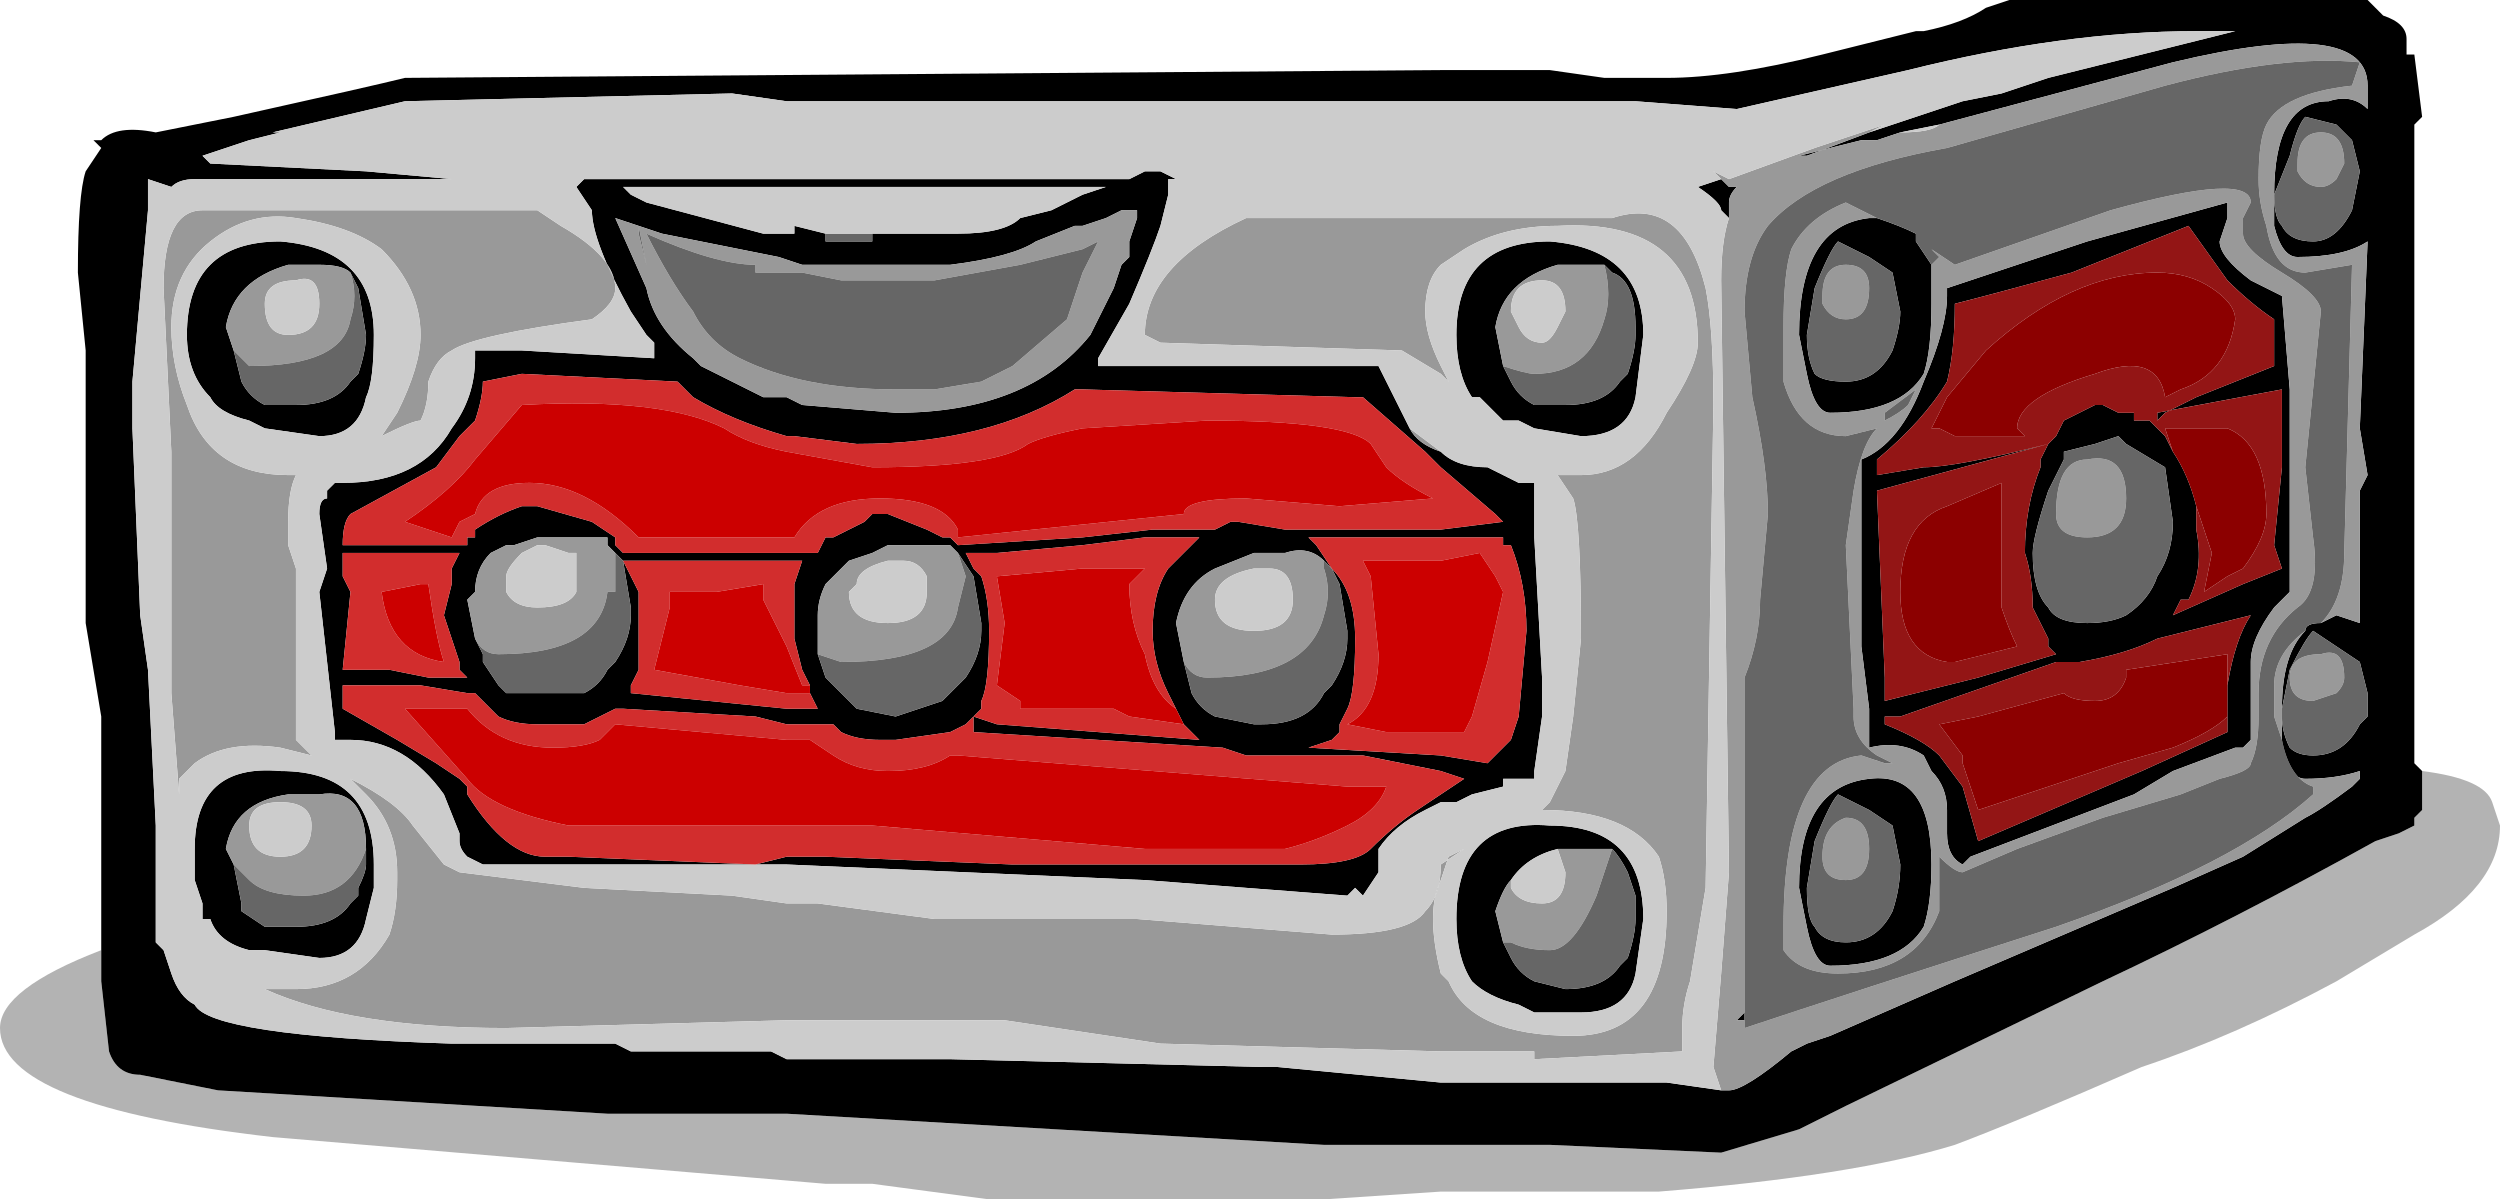 <?xml version="1.0" encoding="UTF-8" standalone="no"?>
<svg xmlns:ffdec="https://www.free-decompiler.com/flash" xmlns:xlink="http://www.w3.org/1999/xlink" ffdec:objectType="frame" height="53.9px" width="112.35px" xmlns="http://www.w3.org/2000/svg">
  <g transform="matrix(1.0, 0.0, 0.0, 1.0, 43.05, 50.75)">
    <use ffdec:characterId="444" height="7.7" transform="matrix(7.0, 0.0, 0.0, 7.0, -43.05, -50.75)" width="16.05" xlink:href="#shape0"/>
  </g>
  <defs>
    <g id="shape0" transform="matrix(1.0, 0.0, 0.0, 1.0, 6.15, 7.25)">
      <path d="M3.1 -6.8 L3.8 -6.8 4.15 -6.75 4.55 -6.75 Q4.95 -6.75 5.55 -6.9 L6.15 -7.05 6.2 -7.05 Q6.45 -7.1 6.6 -7.2 L6.75 -7.25 9.05 -7.25 9.15 -7.15 Q9.3 -7.1 9.3 -7.0 L9.3 -6.9 9.35 -6.9 9.4 -6.5 9.35 -6.45 9.35 -2.35 9.4 -2.3 9.4 -2.05 9.35 -2.0 9.35 -1.95 9.25 -1.9 9.1 -1.85 Q8.2 -1.35 7.35 -0.95 L5.7 -0.15 5.4 0.0 4.9 0.15 3.8 0.1 3.1 0.1 3.1 -0.3 3.1 0.1 2.35 0.1 -1.1 -0.1 -2.25 -0.1 -4.75 -0.25 -5.25 -0.35 Q-5.4 -0.35 -5.45 -0.5 L-5.5 -0.95 -5.5 -1.15 -5.5 -2.65 -5.6 -3.25 -5.6 -5.0 -5.65 -5.5 Q-5.65 -6.0 -5.6 -6.15 L-5.5 -6.3 -5.55 -6.35 -5.5 -6.35 Q-5.4 -6.45 -5.15 -6.4 L-4.65 -6.5 Q-3.75 -6.7 -3.55 -6.75 L3.1 -6.8 3.1 -6.6 3.1 -6.8 M5.85 -6.4 L6.45 -6.6 6.7 -6.65 7.0 -6.75 8.2 -7.05 7.95 -7.05 Q7.1 -7.05 6.1 -6.8 L5.0 -6.55 4.35 -6.6 3.1 -6.6 -1.1 -6.6 -1.45 -6.65 -3.55 -6.6 -4.4 -6.4 -4.35 -6.4 -4.55 -6.35 -4.85 -6.25 -4.8 -6.2 -3.8 -6.15 -3.25 -6.1 1.1 -6.1 1.2 -6.15 1.3 -6.15 1.4 -6.1 3.1 -6.1 3.1 -6.1 1.35 -6.1 1.35 -6.0 1.3 -5.8 Q1.25 -5.65 1.1 -5.3 L0.9 -4.95 0.9 -4.9 2.7 -4.9 2.9 -4.5 Q2.95 -4.4 3.1 -4.35 L3.1 -4.25 3.1 -4.35 Q3.2 -4.25 3.4 -4.25 L3.6 -4.15 3.7 -4.15 3.7 -3.8 3.75 -2.9 3.75 -2.65 3.7 -2.3 3.7 -2.25 3.5 -2.25 3.5 -2.2 3.3 -2.15 3.2 -2.1 3.1 -2.1 3.0 -2.05 Q2.8 -1.95 2.7 -1.8 L2.7 -1.65 2.6 -1.5 2.55 -1.55 2.5 -1.5 1.2 -1.6 -1.1 -1.7 -1.6 -1.7 Q-2.25 -1.7 -2.85 -1.7 L-3.05 -1.7 -3.15 -1.75 Q-3.2 -1.8 -3.2 -1.85 L-3.2 -1.9 -3.3 -2.15 Q-3.55 -2.5 -3.9 -2.5 L-4.0 -2.5 -4.0 -2.55 -4.1 -3.45 -4.05 -3.6 -4.1 -3.95 Q-4.1 -4.05 -4.05 -4.05 L-4.05 -4.1 -4.0 -4.15 -3.95 -4.15 Q-3.45 -4.15 -3.25 -4.5 -3.1 -4.7 -3.1 -4.95 L-3.1 -5.0 -2.8 -5.0 -1.95 -4.95 -1.95 -5.05 -2.0 -5.1 -2.1 -5.25 Q-2.35 -5.7 -2.35 -5.9 L-2.45 -6.05 -2.4 -6.1 -4.9 -6.1 Q-5.0 -6.1 -5.05 -6.05 L-5.2 -6.1 -5.2 -5.9 -5.3 -4.8 -5.3 -4.5 -5.25 -3.3 -5.2 -2.95 -5.15 -1.95 -5.15 -1.2 -5.1 -1.15 -5.05 -1.0 Q-5.0 -0.85 -4.9 -0.8 -4.8 -0.6 -3.25 -0.55 L-2.2 -0.55 -2.1 -0.5 -1.2 -0.5 -1.1 -0.45 -0.05 -0.45 1.95 -0.4 2.05 -0.4 3.1 -0.3 4.55 -0.3 4.9 -0.25 4.95 -0.25 Q5.05 -0.25 5.35 -0.5 L5.45 -0.55 5.6 -0.6 6.4 -0.95 7.8 -1.55 8.25 -1.75 8.65 -2.0 Q8.75 -2.05 8.95 -2.2 L9.0 -2.25 9.0 -2.3 Q8.85 -2.25 8.65 -2.25 8.55 -2.25 8.5 -2.45 L8.5 -2.7 Q8.5 -3.05 8.65 -3.2 8.65 -3.25 8.75 -3.25 L8.85 -3.3 9.0 -3.25 9.0 -4.1 9.05 -4.2 9.0 -4.5 9.05 -5.7 Q8.9 -5.6 8.6 -5.6 8.5 -5.6 8.45 -5.8 L8.45 -6.0 Q8.45 -6.6 8.8 -6.6 8.95 -6.65 9.05 -6.55 L9.05 -6.7 Q9.05 -7.15 7.8 -6.85 L6.3 -6.45 6.05 -6.4 5.9 -6.35 5.8 -6.35 5.4 -6.25 5.45 -6.25 5.85 -6.4 M4.9 -6.1 L4.95 -6.05 5.0 -6.05 Q4.95 -6.0 4.95 -5.95 4.95 -5.9 4.95 -5.85 L4.9 -5.9 Q4.9 -5.95 4.75 -6.05 L4.9 -6.1 M3.1 -2.15 L3.1 -2.1 3.1 -2.15 3.25 -2.25 3.1 -2.3 2.6 -2.4 1.85 -2.4 1.7 -2.45 0.1 -2.55 0.1 -2.65 0.25 -2.6 1.55 -2.5 1.45 -2.6 1.4 -2.7 1.35 -2.8 Q1.25 -3.0 1.25 -3.2 1.25 -3.45 1.35 -3.6 L1.55 -3.8 1.2 -3.8 0.8 -3.75 0.25 -3.7 0.05 -3.7 0.1 -3.6 0.15 -3.55 Q0.2 -3.4 0.2 -3.2 0.2 -2.85 0.15 -2.75 L0.15 -2.7 0.05 -2.6 -0.05 -2.55 -0.4 -2.5 -0.5 -2.5 Q-0.65 -2.5 -0.75 -2.55 L-0.8 -2.6 -1.1 -2.6 -1.3 -2.65 -2.15 -2.7 -2.2 -2.7 -2.4 -2.6 -2.7 -2.6 Q-2.85 -2.6 -2.95 -2.65 L-3.1 -2.8 -3.15 -2.8 -3.45 -2.85 -3.95 -2.85 -3.95 -2.7 -3.6 -2.5 -3.35 -2.35 -3.2 -2.25 -3.15 -2.2 -3.15 -2.15 Q-2.9 -1.75 -2.65 -1.75 L-2.5 -1.75 -1.3 -1.7 -1.1 -1.75 -0.85 -1.75 0.35 -1.7 2.2 -1.7 Q2.55 -1.7 2.65 -1.8 2.8 -1.95 2.95 -2.05 L3.1 -2.15 M3.1 -2.4 L3.1 -2.3 3.1 -2.4 3.4 -2.35 3.55 -2.5 3.6 -2.65 3.65 -3.2 Q3.65 -3.5 3.55 -3.75 L3.5 -3.75 3.5 -3.8 3.1 -3.8 2.25 -3.8 2.3 -3.75 2.4 -3.6 Q2.55 -3.45 2.55 -3.15 2.55 -2.8 2.5 -2.7 L2.45 -2.6 2.45 -2.55 2.4 -2.5 2.25 -2.45 3.1 -2.4 M3.1 -3.85 L3.1 -3.8 3.1 -3.85 3.5 -3.9 3.45 -3.95 3.1 -4.25 3.0 -4.35 2.6 -4.7 2.55 -4.7 0.8 -4.75 0.75 -4.75 Q0.2 -4.4 -0.65 -4.4 L-1.05 -4.45 -1.1 -4.45 Q-1.45 -4.55 -1.7 -4.7 L-1.8 -4.8 -2.8 -4.85 -3.05 -4.8 Q-3.05 -4.7 -3.1 -4.55 L-3.2 -4.45 -3.35 -4.25 -3.9 -3.95 Q-3.95 -3.9 -3.95 -3.75 L-3.15 -3.75 -3.15 -3.8 -3.1 -3.8 -3.1 -3.85 Q-2.95 -3.95 -2.8 -4.0 L-2.7 -4.0 -2.35 -3.9 -2.2 -3.8 -2.2 -3.75 -2.15 -3.7 -0.9 -3.7 -0.85 -3.8 -0.8 -3.8 -0.6 -3.9 -0.55 -3.95 -0.45 -3.95 -0.2 -3.85 -0.1 -3.8 -0.05 -3.8 0.0 -3.75 0.8 -3.8 1.25 -3.85 1.65 -3.85 1.75 -3.9 1.8 -3.9 2.1 -3.85 3.1 -3.85 M5.9 -5.85 Q6.05 -5.8 6.15 -5.75 L6.15 -5.7 6.25 -5.55 6.25 -5.3 Q6.25 -5.0 6.2 -4.85 6.05 -4.6 5.6 -4.6 5.5 -4.6 5.45 -4.85 L5.4 -5.1 Q5.4 -5.8 5.85 -5.85 L5.9 -5.85 M5.5 -5.4 L5.45 -5.1 Q5.45 -4.95 5.5 -4.85 5.55 -4.8 5.7 -4.8 5.9 -4.8 6.0 -5.0 6.05 -5.15 6.05 -5.25 L6.0 -5.5 5.85 -5.6 5.65 -5.7 Q5.6 -5.65 5.5 -5.4 M3.5 -4.9 L3.55 -4.8 Q3.6 -4.7 3.7 -4.65 L3.9 -4.65 Q4.15 -4.65 4.25 -4.8 L4.3 -4.85 Q4.35 -5.0 4.35 -5.1 L4.35 -5.15 Q4.35 -5.45 4.2 -5.5 L4.15 -5.55 3.85 -5.55 Q3.5 -5.45 3.45 -5.15 L3.5 -4.9 M3.7 -4.5 L3.6 -4.55 3.5 -4.55 3.35 -4.7 3.3 -4.7 Q3.2 -4.85 3.2 -5.1 3.2 -5.7 3.8 -5.7 4.4 -5.65 4.4 -5.1 L4.35 -4.7 Q4.3 -4.45 4.0 -4.45 L3.7 -4.5 M-0.55 -5.75 L0.0 -5.75 Q0.3 -5.75 0.4 -5.85 L0.6 -5.9 0.8 -6.0 0.95 -6.05 -2.15 -6.05 -2.1 -6.0 -2.0 -5.95 -1.25 -5.75 -1.05 -5.75 -1.05 -5.8 -0.85 -5.75 -0.85 -5.7 -0.55 -5.7 -0.55 -5.75 M1.15 -5.85 L1.15 -5.9 1.05 -5.9 0.95 -5.85 0.8 -5.8 0.75 -5.8 0.5 -5.7 Q0.35 -5.6 -0.05 -5.55 L-1.0 -5.55 -1.15 -5.6 -1.9 -5.75 -2.2 -5.85 -2.0 -5.4 Q-1.95 -5.15 -1.7 -4.95 L-1.65 -4.9 -1.25 -4.7 -1.1 -4.7 -1.0 -4.65 -0.4 -4.6 Q0.45 -4.6 0.85 -5.1 L1.0 -5.4 1.05 -5.55 1.1 -5.6 1.1 -5.7 1.15 -5.85 M-0.9 -3.05 L-0.85 -2.9 -0.65 -2.7 -0.4 -2.65 -0.1 -2.75 0.05 -2.9 Q0.15 -3.05 0.15 -3.2 L0.15 -3.25 0.1 -3.55 0.0 -3.7 -0.05 -3.75 -0.45 -3.75 -0.55 -3.7 -0.7 -3.65 -0.85 -3.5 Q-0.9 -3.4 -0.9 -3.3 L-0.9 -3.05 M2.35 -3.65 Q2.25 -3.75 2.1 -3.7 L1.9 -3.7 1.65 -3.6 Q1.45 -3.5 1.4 -3.25 L1.45 -3.0 1.5 -2.8 Q1.55 -2.7 1.65 -2.65 L1.9 -2.6 1.95 -2.6 Q2.25 -2.6 2.35 -2.8 L2.4 -2.85 Q2.5 -3.0 2.5 -3.15 L2.5 -3.2 2.45 -3.5 2.4 -3.6 2.35 -3.65 M5.5 -1.85 L5.45 -1.55 Q5.45 -1.35 5.5 -1.3 5.55 -1.2 5.7 -1.2 5.9 -1.2 6.0 -1.4 6.05 -1.55 6.05 -1.7 L6.0 -1.95 5.85 -2.05 5.65 -2.15 Q5.6 -2.1 5.5 -1.85 M3.85 -1.8 Q3.65 -1.75 3.55 -1.6 3.5 -1.55 3.45 -1.4 L3.5 -1.2 3.55 -1.1 Q3.6 -1.0 3.7 -0.95 L3.9 -0.9 Q4.15 -0.9 4.25 -1.05 L4.3 -1.1 Q4.35 -1.25 4.35 -1.35 L4.35 -1.5 4.3 -1.65 Q4.25 -1.75 4.2 -1.8 L3.85 -1.8 M3.2 -1.35 Q3.2 -2.0 3.8 -1.95 4.4 -1.95 4.4 -1.35 L4.35 -1.0 Q4.3 -0.75 4.0 -0.75 L3.7 -0.75 3.6 -0.8 Q3.4 -0.85 3.3 -0.95 3.2 -1.1 3.2 -1.35 M5.45 -1.3 L5.4 -1.55 Q5.4 -2.2 5.85 -2.25 6.25 -2.3 6.25 -1.7 6.25 -1.45 6.2 -1.3 6.05 -1.05 5.6 -1.05 5.5 -1.05 5.45 -1.3 M5.0 -0.7 L5.05 -0.75 5.05 -0.7 5.0 -0.7 M8.85 -6.45 L8.65 -6.5 Q8.6 -6.45 8.55 -6.25 L8.45 -6.0 Q8.45 -5.85 8.5 -5.8 8.55 -5.7 8.7 -5.7 8.85 -5.7 8.95 -5.9 L9.0 -6.15 8.95 -6.35 Q8.9 -6.4 8.85 -6.45 M8.15 -5.85 L8.1 -5.7 Q8.1 -5.6 8.3 -5.45 L8.5 -5.35 8.55 -4.75 8.55 -3.45 8.45 -3.35 Q8.3 -3.15 8.3 -3.0 L8.3 -2.5 8.25 -2.45 8.2 -2.45 7.8 -2.3 7.55 -2.15 6.5 -1.75 6.45 -1.7 Q6.35 -1.75 6.35 -1.9 L6.35 -2.05 Q6.35 -2.2 6.25 -2.3 L6.2 -2.4 Q6.05 -2.5 5.85 -2.45 L5.85 -2.7 5.8 -3.1 5.8 -4.3 Q6.05 -4.4 6.2 -4.8 6.35 -5.15 6.35 -5.35 L6.35 -5.4 7.25 -5.7 8.15 -5.95 8.15 -5.85 M7.95 -4.0 L7.95 -3.85 Q8.0 -3.6 7.9 -3.4 L7.85 -3.4 7.8 -3.3 8.25 -3.5 8.5 -3.6 8.45 -3.75 8.5 -4.25 8.5 -4.75 7.7 -4.6 7.7 -4.55 7.75 -4.6 7.95 -4.7 8.45 -4.9 8.45 -5.2 Q8.3 -5.3 8.15 -5.45 L7.9 -5.8 7.15 -5.5 Q6.6 -5.35 6.4 -5.3 6.4 -5.0 6.35 -4.8 6.2 -4.55 5.9 -4.3 L5.9 -4.2 6.2 -4.25 Q6.4 -4.25 7.0 -4.4 L7.05 -4.45 7.1 -4.55 7.3 -4.65 7.35 -4.65 7.45 -4.6 7.55 -4.6 7.55 -4.55 7.65 -4.55 7.75 -4.45 7.8 -4.35 Q7.9 -4.2 7.95 -4.0 M6.95 -4.25 L6.95 -4.3 7.0 -4.4 5.9 -4.1 5.95 -2.9 5.95 -2.75 6.55 -2.9 7.05 -3.05 7.0 -3.1 7.0 -3.15 6.9 -3.35 Q6.9 -3.55 6.85 -3.7 6.85 -4.0 6.95 -4.25 M7.0 -4.1 Q6.9 -3.8 6.9 -3.7 6.9 -3.45 7.0 -3.35 7.05 -3.25 7.25 -3.25 7.4 -3.25 7.5 -3.3 7.65 -3.4 7.7 -3.55 7.8 -3.7 7.8 -3.9 L7.75 -4.25 7.5 -4.4 7.45 -4.45 7.3 -4.4 7.1 -4.35 7.1 -4.3 7.0 -4.1 M8.15 -2.85 Q8.2 -3.15 8.3 -3.3 L7.7 -3.15 Q7.5 -3.05 7.2 -3.0 L7.05 -3.0 6.05 -2.65 5.95 -2.65 5.95 -2.6 Q6.2 -2.5 6.3 -2.4 L6.45 -2.2 6.55 -1.85 7.6 -2.3 8.15 -2.55 8.15 -2.8 8.15 -2.85 M8.5 -2.65 Q8.5 -2.55 8.55 -2.45 8.6 -2.4 8.7 -2.4 8.9 -2.4 9.0 -2.6 L9.05 -2.65 9.05 -2.8 9.0 -3.0 8.7 -3.2 Q8.65 -3.15 8.55 -2.95 L8.5 -2.7 8.5 -2.65 M-2.25 -3.75 L-2.25 -3.8 -2.7 -3.8 -2.85 -3.75 -2.9 -3.75 -3.0 -3.7 Q-3.1 -3.6 -3.1 -3.45 L-3.15 -3.4 -3.1 -3.15 -3.05 -3.05 -3.05 -3.0 -2.95 -2.85 -2.9 -2.8 -2.4 -2.8 Q-2.3 -2.85 -2.25 -2.95 L-2.2 -3.0 Q-2.1 -3.15 -2.1 -3.3 L-2.1 -3.35 -2.15 -3.65 -2.25 -3.75 M-1.0 -2.85 L-0.95 -2.85 -1.0 -2.95 -1.05 -3.15 -1.05 -3.5 -1.0 -3.65 -2.15 -3.65 -2.05 -3.45 -2.05 -3.4 -2.05 -2.95 -2.1 -2.85 -2.1 -2.8 -1.1 -2.7 -0.9 -2.7 -0.95 -2.8 -0.95 -2.85 -1.0 -2.85 M-3.9 -5.5 Q-3.95 -5.55 -4.1 -5.55 L-4.3 -5.55 Q-4.65 -5.45 -4.7 -5.15 L-4.65 -5.0 -4.6 -4.8 Q-4.55 -4.7 -4.45 -4.65 L-4.25 -4.65 Q-4.0 -4.65 -3.9 -4.8 L-3.85 -4.85 Q-3.8 -5.0 -3.8 -5.1 L-3.85 -5.4 -3.9 -5.5 M-4.95 -5.1 Q-4.95 -5.7 -4.35 -5.7 -3.75 -5.65 -3.75 -5.1 -3.75 -4.8 -3.8 -4.7 -3.85 -4.45 -4.1 -4.45 L-4.45 -4.5 -4.55 -4.55 Q-4.75 -4.6 -4.8 -4.7 -4.95 -4.85 -4.95 -5.1 M-3.95 -3.55 L-3.9 -3.45 -3.95 -2.95 -3.65 -2.95 -3.4 -2.9 -3.15 -2.9 -3.2 -2.95 -3.2 -3.0 -3.3 -3.3 -3.25 -3.5 -3.25 -3.6 -3.2 -3.7 -3.95 -3.7 -3.95 -3.55 M-3.8 -1.8 Q-3.8 -2.2 -4.1 -2.15 L-4.3 -2.15 Q-4.65 -2.1 -4.7 -1.8 L-4.65 -1.7 -4.6 -1.45 -4.6 -1.4 -4.45 -1.3 -4.25 -1.3 Q-4.0 -1.3 -3.9 -1.45 L-3.85 -1.5 -3.85 -1.55 Q-3.8 -1.65 -3.8 -1.7 L-3.8 -1.8 M-4.35 -2.3 Q-3.75 -2.3 -3.75 -1.7 L-3.75 -1.55 -3.8 -1.35 Q-3.85 -1.1 -4.1 -1.1 L-4.45 -1.15 -4.55 -1.15 Q-4.75 -1.2 -4.8 -1.35 L-4.85 -1.35 -4.85 -1.45 -4.9 -1.6 -4.9 -1.8 Q-4.9 -2.35 -4.35 -2.3" fill="#000000" fill-rule="evenodd" stroke="none"/>
      <path d="M5.85 -6.4 L5.45 -6.25 5.4 -6.25 5.8 -6.35 5.9 -6.35 6.05 -6.4 Q6.25 -6.4 6.3 -6.45 L7.8 -6.85 Q9.05 -7.15 9.05 -6.7 L9.05 -6.55 Q8.95 -6.65 8.8 -6.6 8.45 -6.6 8.45 -6.0 L8.45 -5.8 Q8.5 -5.6 8.6 -5.6 8.9 -5.6 9.05 -5.7 L9.0 -4.5 9.05 -4.2 9.0 -4.1 9.0 -3.25 8.85 -3.3 8.75 -3.25 Q8.9 -3.4 8.9 -3.7 L8.95 -5.55 8.65 -5.5 Q8.45 -5.5 8.4 -5.8 8.35 -5.95 8.35 -6.1 8.35 -6.35 8.4 -6.45 8.5 -6.65 8.95 -6.7 L9.0 -6.85 Q8.5 -6.9 7.75 -6.7 L6.35 -6.3 Q5.5 -6.15 5.2 -5.8 5.05 -5.6 5.05 -5.25 L5.1 -4.7 Q5.2 -4.25 5.2 -3.95 L5.15 -3.4 Q5.15 -3.15 5.05 -2.9 L5.05 -0.65 Q5.65 -0.85 7.05 -1.3 8.2 -1.7 8.7 -2.15 L8.7 -2.2 Q8.55 -2.25 8.5 -2.5 L8.45 -2.65 8.45 -2.85 Q8.45 -3.05 8.65 -3.2 8.5 -3.05 8.5 -2.7 L8.5 -2.45 Q8.55 -2.25 8.65 -2.25 8.85 -2.25 9.0 -2.3 L9.0 -2.25 8.95 -2.2 Q8.75 -2.05 8.65 -2.0 L8.25 -1.75 7.8 -1.55 6.4 -0.95 5.6 -0.6 5.45 -0.55 5.35 -0.5 Q5.05 -0.25 4.95 -0.25 L4.9 -0.25 4.85 -0.4 4.9 -1.0 4.95 -1.65 4.9 -5.45 Q4.9 -5.7 4.95 -5.85 4.95 -5.9 4.95 -5.95 4.95 -6.0 5.0 -6.05 L4.95 -6.05 4.9 -6.1 4.85 -6.15 4.95 -6.1 5.5 -6.3 5.95 -6.45 5.85 -6.4 M3.1 -5.85 L4.2 -5.85 Q4.65 -6.0 4.8 -5.4 4.85 -5.15 4.85 -4.65 L4.8 -1.55 4.7 -0.95 Q4.65 -0.8 4.65 -0.65 L4.65 -0.5 3.7 -0.45 3.7 -0.5 3.1 -0.5 3.1 -1.0 3.1 -0.5 1.3 -0.55 0.3 -0.7 -1.1 -0.7 -2.9 -0.65 Q-3.9 -0.65 -4.45 -0.9 L-4.25 -0.9 Q-3.85 -0.9 -3.65 -1.25 -3.6 -1.4 -3.6 -1.6 L-3.6 -1.65 Q-3.6 -1.95 -3.8 -2.15 L-3.9 -2.25 Q-3.6 -2.1 -3.5 -1.95 L-3.3 -1.7 -3.2 -1.65 -2.4 -1.55 -1.45 -1.5 -1.1 -1.45 -0.9 -1.45 -0.15 -1.35 1.15 -1.35 2.4 -1.25 Q2.9 -1.25 3.0 -1.4 3.1 -1.5 3.1 -1.7 L3.1 -1.6 3.1 -1.7 3.25 -1.8 3.15 -1.75 3.1 -1.6 Q3.05 -1.5 3.05 -1.35 3.05 -1.2 3.1 -1.0 L3.15 -0.95 Q3.3 -0.6 3.95 -0.6 4.55 -0.6 4.55 -1.4 4.55 -1.6 4.5 -1.75 4.3 -2.05 3.75 -2.05 L3.8 -2.1 3.9 -2.3 3.95 -2.65 4.0 -3.15 Q4.0 -3.9 3.95 -4.05 L3.85 -4.2 4.0 -4.2 Q4.35 -4.2 4.55 -4.6 4.75 -4.9 4.75 -5.05 4.75 -5.85 3.85 -5.8 3.5 -5.8 3.25 -5.65 L3.1 -5.55 3.1 -5.85 3.1 -5.55 Q3.0 -5.45 3.0 -5.25 3.0 -5.1 3.1 -4.9 L3.15 -4.8 3.1 -4.85 2.85 -5.0 1.3 -5.05 1.2 -5.1 Q1.2 -5.55 1.85 -5.85 L3.1 -5.85 M3.1 -4.35 Q2.95 -4.4 2.9 -4.5 L3.1 -4.35 M5.7 -5.55 Q5.85 -5.55 5.85 -5.4 5.85 -5.2 5.7 -5.2 5.6 -5.2 5.55 -5.3 L5.55 -5.35 Q5.55 -5.55 5.7 -5.55 M6.25 -5.55 L6.3 -5.6 6.25 -5.65 6.4 -5.55 7.4 -5.9 Q8.3 -6.15 8.3 -5.95 L8.25 -5.85 8.25 -5.75 Q8.25 -5.65 8.5 -5.5 8.75 -5.35 8.75 -5.25 L8.65 -4.25 8.7 -3.8 Q8.75 -3.45 8.6 -3.35 8.35 -3.15 8.35 -2.8 L8.35 -2.65 Q8.35 -2.45 8.3 -2.35 8.3 -2.3 8.1 -2.25 L7.85 -2.15 7.35 -2.0 6.8 -1.8 6.45 -1.65 Q6.4 -1.65 6.3 -1.75 L6.3 -1.4 Q6.15 -1.0 5.65 -1.0 5.4 -1.0 5.3 -1.15 L5.3 -1.3 Q5.3 -2.35 5.8 -2.4 L5.95 -2.35 6.0 -2.35 5.9 -2.4 Q5.75 -2.5 5.75 -2.65 L5.75 -2.7 5.7 -3.75 5.75 -4.1 Q5.8 -4.4 5.9 -4.5 L5.7 -4.45 Q5.4 -4.45 5.3 -4.8 5.3 -4.95 5.3 -5.15 5.3 -5.5 5.35 -5.65 5.45 -5.85 5.7 -5.95 5.8 -5.9 5.9 -5.85 L5.85 -5.85 Q5.4 -5.8 5.4 -5.1 L5.45 -4.85 Q5.5 -4.6 5.6 -4.6 6.05 -4.6 6.2 -4.85 6.25 -5.0 6.25 -5.3 L6.25 -5.55 M3.1 -4.9 L3.1 -4.85 3.1 -4.9 M3.5 -4.9 L3.45 -5.15 Q3.5 -5.45 3.85 -5.55 L4.15 -5.55 Q4.2 -5.35 4.15 -5.2 4.05 -4.85 3.7 -4.85 3.65 -4.85 3.5 -4.9 M3.75 -5.05 Q3.8 -5.05 3.85 -5.15 L3.9 -5.25 Q3.9 -5.45 3.75 -5.45 3.55 -5.45 3.55 -5.25 L3.6 -5.15 Q3.65 -5.05 3.75 -5.05 M1.15 -5.85 L1.1 -5.7 1.1 -5.6 1.05 -5.55 1.0 -5.4 0.85 -5.1 Q0.45 -4.6 -0.4 -4.6 L-1.0 -4.65 -1.1 -4.7 -1.25 -4.7 -1.65 -4.9 -1.7 -4.95 Q-1.95 -5.15 -2.0 -5.4 L-2.2 -5.85 -1.9 -5.75 -1.15 -5.6 -1.0 -5.55 -0.05 -5.55 Q0.35 -5.6 0.5 -5.7 L0.75 -5.8 0.8 -5.8 0.95 -5.85 1.05 -5.9 1.15 -5.9 1.15 -5.85 M0.8 -5.5 L0.9 -5.7 0.8 -5.65 0.4 -5.55 -0.15 -5.45 -0.75 -5.45 -1.0 -5.5 -1.3 -5.5 -1.3 -5.55 Q-1.55 -5.55 -2.0 -5.75 -1.85 -5.45 -1.7 -5.25 -1.6 -5.05 -1.4 -4.95 -1.0 -4.75 -0.4 -4.75 L-0.15 -4.75 0.15 -4.8 0.35 -4.9 0.7 -5.2 0.8 -5.5 M0.0 -3.7 L0.05 -3.55 0.0 -3.35 Q-0.05 -3.0 -0.75 -3.0 L-0.9 -3.05 -0.9 -3.3 Q-0.9 -3.4 -0.85 -3.5 L-0.7 -3.65 -0.55 -3.7 -0.45 -3.75 -0.05 -3.75 0.0 -3.7 M1.45 -3.0 L1.4 -3.25 Q1.45 -3.5 1.65 -3.6 L1.9 -3.7 2.1 -3.7 Q2.25 -3.75 2.35 -3.65 L2.35 -3.6 Q2.4 -3.45 2.35 -3.3 2.25 -2.9 1.6 -2.9 1.5 -2.9 1.45 -3.0 M1.95 -3.6 L1.9 -3.6 Q1.65 -3.55 1.65 -3.4 1.65 -3.2 1.9 -3.2 2.15 -3.2 2.15 -3.4 2.15 -3.6 2.0 -3.6 L1.95 -3.6 M3.85 -1.8 L4.2 -1.8 4.1 -1.5 Q3.95 -1.15 3.8 -1.15 3.65 -1.15 3.55 -1.2 L3.5 -1.2 3.45 -1.4 Q3.5 -1.55 3.55 -1.6 L3.55 -1.55 Q3.6 -1.45 3.75 -1.45 3.9 -1.45 3.9 -1.65 L3.85 -1.8 M5.55 -1.75 Q5.55 -1.95 5.7 -2.0 5.85 -2.0 5.85 -1.8 5.85 -1.6 5.7 -1.6 5.55 -1.6 5.55 -1.75 M5.0 -0.7 L5.05 -0.7 5.05 -0.75 5.0 -0.7 M5.45 -1.3 Q5.5 -1.05 5.6 -1.05 6.05 -1.05 6.2 -1.3 6.25 -1.45 6.25 -1.7 6.25 -2.3 5.85 -2.25 5.4 -2.2 5.4 -1.55 L5.45 -1.3 M8.9 -6.2 L8.85 -6.1 Q8.8 -6.05 8.75 -6.05 8.65 -6.05 8.6 -6.15 L8.6 -6.2 Q8.6 -6.4 8.75 -6.4 8.9 -6.4 8.9 -6.2 M8.15 -5.85 L8.15 -5.95 7.25 -5.7 6.35 -5.4 6.35 -5.35 Q6.35 -5.15 6.2 -4.8 6.05 -4.4 5.8 -4.3 L5.8 -3.1 5.85 -2.7 5.85 -2.45 Q6.05 -2.5 6.2 -2.4 L6.25 -2.3 Q6.35 -2.2 6.35 -2.05 L6.35 -1.9 Q6.35 -1.75 6.45 -1.7 L6.5 -1.75 7.55 -2.15 7.8 -2.3 8.2 -2.45 8.25 -2.45 8.3 -2.5 8.3 -3.0 Q8.3 -3.15 8.45 -3.35 L8.55 -3.45 8.55 -4.75 8.5 -5.35 8.3 -5.45 Q8.1 -5.6 8.1 -5.7 L8.15 -5.85 M5.95 -4.55 Q6.05 -4.6 6.1 -4.65 L6.15 -4.75 5.95 -4.6 5.95 -4.55 M7.5 -4.05 Q7.5 -3.8 7.25 -3.8 7.05 -3.8 7.05 -3.95 7.05 -4.3 7.25 -4.3 7.5 -4.35 7.5 -4.05 M8.9 -2.9 Q8.9 -2.85 8.85 -2.8 L8.7 -2.75 Q8.55 -2.75 8.55 -2.9 8.55 -3.05 8.75 -3.05 8.9 -3.1 8.9 -2.9 M-2.55 -5.8 Q-2.2 -5.6 -2.2 -5.4 -2.2 -5.3 -2.35 -5.2 -3.1 -5.1 -3.25 -5.0 -3.35 -4.95 -3.4 -4.8 -3.4 -4.65 -3.45 -4.55 -3.5 -4.55 -3.7 -4.45 L-3.6 -4.6 Q-3.45 -4.9 -3.45 -5.1 -3.45 -5.4 -3.7 -5.65 -3.9 -5.8 -4.25 -5.85 -4.55 -5.9 -4.8 -5.7 -5.05 -5.5 -5.05 -5.15 -5.05 -4.9 -4.95 -4.65 -4.8 -4.2 -4.3 -4.2 L-4.25 -4.2 Q-4.3 -4.1 -4.3 -3.9 L-4.3 -3.75 -4.25 -3.6 -4.25 -2.5 -4.15 -2.4 -4.35 -2.45 Q-4.7 -2.5 -4.9 -2.35 L-5.0 -2.25 -5.0 -2.15 -5.05 -2.8 -5.05 -4.35 -5.1 -5.4 Q-5.1 -5.9 -4.85 -5.9 L-2.7 -5.9 -2.55 -5.8 M-2.05 -5.75 L-2.0 -5.55 -2.05 -5.8 -2.05 -5.75 M-2.65 -3.75 L-2.7 -3.75 -2.8 -3.7 Q-2.9 -3.6 -2.9 -3.55 L-2.9 -3.45 Q-2.85 -3.35 -2.7 -3.35 -2.5 -3.35 -2.45 -3.45 L-2.45 -3.7 -2.5 -3.7 -2.65 -3.75 M-3.1 -3.15 L-3.15 -3.4 -3.1 -3.45 Q-3.1 -3.6 -3.0 -3.7 L-2.9 -3.75 -2.85 -3.75 -2.7 -3.8 -2.25 -3.8 -2.25 -3.75 -2.2 -3.7 -2.2 -3.65 Q-2.2 -3.55 -2.2 -3.45 L-2.25 -3.45 Q-2.3 -3.05 -2.95 -3.05 -3.05 -3.05 -3.1 -3.15 M-0.4 -3.65 L-0.45 -3.65 Q-0.65 -3.6 -0.65 -3.5 L-0.7 -3.45 Q-0.7 -3.25 -0.45 -3.25 -0.2 -3.25 -0.2 -3.45 L-0.2 -3.55 Q-0.25 -3.65 -0.35 -3.65 L-0.4 -3.65 M-4.65 -5.0 L-4.7 -5.15 Q-4.65 -5.45 -4.3 -5.55 L-4.1 -5.55 Q-3.95 -5.55 -3.9 -5.5 -3.85 -5.35 -3.9 -5.2 -3.95 -4.9 -4.55 -4.9 L-4.65 -5.0 M-4.3 -5.1 Q-4.1 -5.1 -4.1 -5.3 -4.1 -5.5 -4.25 -5.45 -4.45 -5.45 -4.45 -5.3 -4.45 -5.1 -4.3 -5.1 M-4.65 -1.7 L-4.7 -1.8 Q-4.65 -2.1 -4.3 -2.15 L-4.1 -2.15 Q-3.8 -2.2 -3.8 -1.8 -3.9 -1.5 -4.2 -1.5 -4.45 -1.5 -4.55 -1.6 L-4.65 -1.7 M-4.2 -1.8 Q-4.15 -1.85 -4.15 -1.95 -4.15 -2.1 -4.35 -2.1 -4.55 -2.1 -4.55 -1.95 -4.55 -1.75 -4.35 -1.75 -4.25 -1.75 -4.2 -1.8" fill="#999999" fill-rule="evenodd" stroke="none"/>
      <path d="M8.75 -3.25 Q8.65 -3.25 8.65 -3.2 8.45 -3.05 8.45 -2.85 L8.45 -2.65 8.5 -2.5 Q8.55 -2.25 8.7 -2.2 L8.7 -2.15 Q8.2 -1.7 7.05 -1.3 5.65 -0.85 5.05 -0.65 L5.05 -2.9 Q5.15 -3.15 5.15 -3.4 L5.2 -3.95 Q5.2 -4.25 5.1 -4.7 L5.05 -5.25 Q5.05 -5.6 5.2 -5.8 5.5 -6.15 6.35 -6.3 L7.75 -6.7 Q8.5 -6.9 9.0 -6.85 L8.95 -6.7 Q8.5 -6.65 8.4 -6.45 8.35 -6.35 8.35 -6.1 8.35 -5.95 8.4 -5.8 8.45 -5.5 8.65 -5.5 L8.95 -5.55 8.9 -3.7 Q8.9 -3.4 8.75 -3.25 M5.9 -5.85 Q5.8 -5.9 5.7 -5.95 5.45 -5.85 5.35 -5.65 5.3 -5.5 5.3 -5.15 5.3 -4.95 5.3 -4.8 5.4 -4.45 5.7 -4.45 L5.9 -4.5 Q5.8 -4.4 5.75 -4.1 L5.7 -3.75 5.75 -2.7 5.75 -2.65 Q5.75 -2.5 5.9 -2.4 L6.0 -2.35 5.95 -2.35 5.8 -2.4 Q5.3 -2.35 5.3 -1.3 L5.3 -1.15 Q5.4 -1.0 5.65 -1.0 6.15 -1.0 6.3 -1.4 L6.3 -1.75 Q6.4 -1.65 6.45 -1.65 L6.8 -1.8 7.35 -2.0 7.85 -2.15 8.1 -2.25 Q8.3 -2.3 8.3 -2.35 8.35 -2.45 8.35 -2.65 L8.35 -2.8 Q8.35 -3.15 8.6 -3.35 8.75 -3.45 8.7 -3.8 L8.65 -4.25 8.75 -5.25 Q8.75 -5.35 8.5 -5.5 8.25 -5.65 8.25 -5.75 L8.25 -5.85 8.3 -5.95 Q8.3 -6.15 7.4 -5.9 L6.4 -5.55 6.25 -5.65 6.3 -5.6 6.25 -5.55 6.15 -5.7 6.15 -5.75 Q6.05 -5.8 5.9 -5.85 M5.7 -5.55 Q5.55 -5.55 5.55 -5.35 L5.55 -5.3 Q5.6 -5.2 5.7 -5.2 5.85 -5.2 5.85 -5.4 5.85 -5.55 5.7 -5.55 M5.5 -5.4 Q5.6 -5.65 5.65 -5.7 L5.85 -5.6 6.0 -5.5 6.05 -5.25 Q6.05 -5.15 6.0 -5.0 5.9 -4.8 5.7 -4.8 5.55 -4.8 5.5 -4.85 5.45 -4.95 5.45 -5.1 L5.5 -5.4 M4.15 -5.55 L4.2 -5.5 Q4.35 -5.45 4.35 -5.15 L4.35 -5.1 Q4.35 -5.0 4.3 -4.85 L4.25 -4.8 Q4.15 -4.65 3.9 -4.65 L3.7 -4.65 Q3.6 -4.7 3.55 -4.8 L3.5 -4.9 Q3.65 -4.85 3.7 -4.85 4.05 -4.85 4.15 -5.2 4.2 -5.35 4.15 -5.55 M-0.85 -5.75 L-0.55 -5.75 -0.55 -5.7 -0.85 -5.7 -0.85 -5.75 M0.8 -5.5 L0.7 -5.2 0.35 -4.9 0.15 -4.8 -0.15 -4.75 -0.4 -4.75 Q-1.0 -4.75 -1.4 -4.95 -1.6 -5.05 -1.7 -5.25 -1.85 -5.45 -2.0 -5.75 -1.55 -5.55 -1.3 -5.55 L-1.3 -5.5 -1.0 -5.5 -0.75 -5.45 -0.15 -5.45 0.4 -5.55 0.8 -5.65 0.9 -5.7 0.8 -5.5 M-0.9 -3.05 L-0.75 -3.0 Q-0.05 -3.0 0.0 -3.35 L0.05 -3.55 0.0 -3.7 0.1 -3.55 0.15 -3.25 0.15 -3.2 Q0.15 -3.05 0.05 -2.9 L-0.1 -2.75 -0.4 -2.65 -0.65 -2.7 -0.85 -2.9 -0.9 -3.05 M2.35 -3.65 L2.4 -3.6 2.45 -3.5 2.5 -3.2 2.5 -3.15 Q2.5 -3.0 2.4 -2.85 L2.35 -2.8 Q2.25 -2.6 1.95 -2.6 L1.9 -2.6 1.65 -2.65 Q1.55 -2.7 1.5 -2.8 L1.45 -3.0 Q1.5 -2.9 1.6 -2.9 2.25 -2.9 2.35 -3.3 2.4 -3.45 2.35 -3.6 L2.35 -3.65 M5.5 -1.85 Q5.6 -2.1 5.65 -2.15 L5.85 -2.05 6.0 -1.95 6.05 -1.7 Q6.05 -1.55 6.0 -1.4 5.9 -1.2 5.7 -1.2 5.55 -1.2 5.5 -1.3 5.45 -1.35 5.45 -1.55 L5.5 -1.85 M4.2 -1.8 Q4.25 -1.75 4.3 -1.65 L4.35 -1.5 4.35 -1.35 Q4.35 -1.25 4.3 -1.1 L4.25 -1.05 Q4.15 -0.9 3.9 -0.9 L3.7 -0.95 Q3.6 -1.0 3.55 -1.1 L3.5 -1.2 3.55 -1.2 Q3.65 -1.15 3.8 -1.15 3.95 -1.15 4.1 -1.5 L4.2 -1.8 M5.55 -1.75 Q5.55 -1.6 5.7 -1.6 5.85 -1.6 5.85 -1.8 5.85 -2.0 5.7 -2.0 5.55 -1.95 5.55 -1.75 M8.85 -6.45 Q8.9 -6.4 8.95 -6.35 L9.0 -6.15 8.95 -5.9 Q8.85 -5.7 8.7 -5.7 8.55 -5.7 8.5 -5.8 8.45 -5.85 8.45 -6.0 L8.55 -6.25 Q8.6 -6.45 8.65 -6.5 L8.85 -6.45 M8.9 -6.2 Q8.9 -6.4 8.75 -6.4 8.6 -6.4 8.6 -6.2 L8.6 -6.15 Q8.65 -6.05 8.75 -6.05 8.8 -6.05 8.85 -6.1 L8.9 -6.2 M5.95 -4.55 L5.95 -4.6 6.15 -4.75 6.1 -4.65 Q6.05 -4.6 5.95 -4.55 M7.0 -4.1 L7.1 -4.3 7.1 -4.35 7.3 -4.4 7.45 -4.45 7.5 -4.4 7.75 -4.25 7.8 -3.9 Q7.8 -3.7 7.7 -3.55 7.65 -3.4 7.5 -3.3 7.4 -3.25 7.25 -3.25 7.05 -3.25 7.0 -3.35 6.9 -3.45 6.9 -3.7 6.9 -3.8 7.0 -4.1 M7.5 -4.05 Q7.5 -4.35 7.25 -4.3 7.05 -4.3 7.05 -3.95 7.05 -3.8 7.25 -3.8 7.5 -3.8 7.5 -4.05 M8.5 -2.65 L8.5 -2.7 8.55 -2.95 Q8.65 -3.15 8.7 -3.2 L9.0 -3.0 9.05 -2.8 9.05 -2.65 9.0 -2.6 Q8.9 -2.4 8.7 -2.4 8.6 -2.4 8.55 -2.45 8.5 -2.55 8.5 -2.65 M8.9 -2.9 Q8.9 -3.1 8.75 -3.05 8.55 -3.05 8.55 -2.9 8.55 -2.75 8.7 -2.75 L8.85 -2.8 Q8.9 -2.85 8.9 -2.9 M-2.05 -5.75 L-2.05 -5.8 -2.0 -5.55 -2.05 -5.75 M-2.25 -3.75 L-2.15 -3.65 -2.1 -3.35 -2.1 -3.3 Q-2.1 -3.15 -2.2 -3.0 L-2.25 -2.95 Q-2.3 -2.85 -2.4 -2.8 L-2.9 -2.8 -2.95 -2.85 -3.05 -3.0 -3.05 -3.05 -3.1 -3.15 Q-3.05 -3.05 -2.95 -3.05 -2.3 -3.05 -2.25 -3.45 L-2.2 -3.45 Q-2.2 -3.55 -2.2 -3.65 L-2.2 -3.7 -2.25 -3.75 M-3.9 -5.5 L-3.85 -5.4 -3.8 -5.1 Q-3.8 -5.0 -3.85 -4.85 L-3.9 -4.8 Q-4.0 -4.65 -4.25 -4.65 L-4.45 -4.65 Q-4.55 -4.7 -4.6 -4.8 L-4.65 -5.0 -4.55 -4.9 Q-3.95 -4.9 -3.9 -5.2 -3.85 -5.35 -3.9 -5.5 M-3.8 -1.8 L-3.8 -1.7 Q-3.8 -1.65 -3.85 -1.55 L-3.85 -1.5 -3.9 -1.45 Q-4.0 -1.3 -4.25 -1.3 L-4.45 -1.3 -4.6 -1.4 -4.6 -1.45 -4.65 -1.7 -4.55 -1.6 Q-4.45 -1.5 -4.2 -1.5 -3.9 -1.5 -3.8 -1.8" fill="#666666" fill-rule="evenodd" stroke="none"/>
      <path d="M3.1 -6.6 L4.35 -6.6 5.0 -6.55 6.1 -6.8 Q7.1 -7.05 7.95 -7.05 L8.2 -7.05 7.0 -6.75 6.7 -6.65 6.45 -6.6 5.85 -6.4 5.95 -6.45 5.5 -6.3 4.95 -6.1 4.85 -6.15 4.9 -6.1 4.75 -6.05 Q4.9 -5.95 4.9 -5.9 L4.95 -5.85 Q4.9 -5.7 4.9 -5.45 L4.95 -1.65 4.9 -1.0 4.85 -0.4 4.9 -0.25 4.55 -0.3 3.1 -0.3 3.1 -0.5 3.1 -0.3 2.05 -0.4 1.95 -0.4 -0.05 -0.45 -1.1 -0.45 -1.2 -0.5 -2.1 -0.5 -2.2 -0.55 -3.25 -0.55 Q-4.8 -0.6 -4.9 -0.8 -5.0 -0.85 -5.05 -1.0 L-5.1 -1.15 -5.15 -1.2 -5.15 -1.95 -5.2 -2.95 -5.25 -3.3 -5.3 -4.5 -5.3 -4.8 -5.2 -5.9 -5.2 -6.1 -5.05 -6.05 Q-5.0 -6.1 -4.9 -6.1 L-2.4 -6.1 -2.45 -6.05 -2.35 -5.9 Q-2.35 -5.7 -2.1 -5.25 L-2.0 -5.1 -1.95 -5.05 -1.95 -4.95 -2.8 -5.0 -3.1 -5.0 -3.1 -4.95 Q-3.1 -4.7 -3.25 -4.5 -3.45 -4.15 -3.95 -4.15 L-4.0 -4.15 -4.05 -4.1 -4.05 -4.05 Q-4.1 -4.05 -4.1 -3.95 L-4.05 -3.6 -4.1 -3.45 -4.0 -2.55 -4.0 -2.5 -3.9 -2.5 Q-3.55 -2.5 -3.3 -2.15 L-3.2 -1.9 -3.2 -1.85 Q-3.2 -1.8 -3.15 -1.75 L-3.05 -1.7 -2.85 -1.7 Q-2.25 -1.7 -1.6 -1.7 L-1.1 -1.7 1.2 -1.6 2.5 -1.5 2.55 -1.55 2.6 -1.5 2.7 -1.65 2.7 -1.8 Q2.8 -1.95 3.0 -2.05 L3.1 -2.1 3.1 -1.7 3.1 -2.1 3.2 -2.1 3.3 -2.15 3.5 -2.2 3.5 -2.25 3.7 -2.25 3.7 -2.3 3.75 -2.65 3.75 -2.9 3.7 -3.8 3.7 -4.15 3.6 -4.15 3.4 -4.25 Q3.2 -4.25 3.1 -4.35 L3.1 -4.85 3.1 -4.35 2.9 -4.5 2.7 -4.9 0.9 -4.9 0.9 -4.95 1.1 -5.3 Q1.25 -5.65 1.3 -5.8 L1.35 -6.0 1.35 -6.1 3.1 -6.1 1.4 -6.1 1.3 -6.15 1.2 -6.15 1.1 -6.1 -3.25 -6.1 -3.8 -6.15 -4.8 -6.2 -4.85 -6.25 -4.55 -6.35 -4.35 -6.4 -4.4 -6.4 -3.55 -6.6 -1.45 -6.65 -1.1 -6.6 3.1 -6.6 3.1 -6.1 3.1 -6.1 3.1 -5.85 3.1 -6.1 3.1 -6.6 M6.05 -6.4 L6.3 -6.45 Q6.25 -6.4 6.05 -6.4 M3.1 -0.5 L3.7 -0.5 3.7 -0.45 4.65 -0.5 4.65 -0.65 Q4.65 -0.8 4.7 -0.95 L4.8 -1.55 4.85 -4.65 Q4.85 -5.15 4.8 -5.4 4.65 -6.0 4.2 -5.85 L3.1 -5.85 1.85 -5.85 Q1.2 -5.55 1.2 -5.1 L1.3 -5.05 2.85 -5.0 3.1 -4.85 3.15 -4.8 3.1 -4.9 Q3.0 -5.1 3.0 -5.25 3.0 -5.45 3.1 -5.55 L3.25 -5.65 Q3.5 -5.8 3.85 -5.8 4.75 -5.85 4.75 -5.05 4.75 -4.9 4.55 -4.6 4.35 -4.2 4.0 -4.2 L3.85 -4.2 3.95 -4.05 Q4.0 -3.9 4.0 -3.15 L3.95 -2.65 3.9 -2.3 3.8 -2.1 3.75 -2.05 Q4.3 -2.05 4.5 -1.75 4.55 -1.6 4.55 -1.4 4.55 -0.6 3.95 -0.6 3.3 -0.6 3.15 -0.95 L3.1 -1.0 3.1 -1.6 3.1 -1.0 Q3.05 -1.2 3.05 -1.35 3.05 -1.5 3.1 -1.6 L3.15 -1.75 3.25 -1.8 3.1 -1.7 Q3.1 -1.5 3.0 -1.4 2.9 -1.25 2.4 -1.25 L1.15 -1.35 -0.15 -1.35 -0.9 -1.45 -1.1 -1.45 -1.45 -1.5 -2.4 -1.55 -3.2 -1.65 -3.3 -1.7 -3.5 -1.95 Q-3.6 -2.1 -3.9 -2.25 L-3.8 -2.15 Q-3.6 -1.95 -3.6 -1.65 L-3.6 -1.6 Q-3.6 -1.4 -3.65 -1.25 -3.85 -0.9 -4.25 -0.9 L-4.45 -0.9 Q-3.9 -0.65 -2.9 -0.65 L-1.1 -0.7 0.3 -0.7 1.3 -0.55 3.1 -0.5 M3.1 -4.9 L3.1 -5.55 3.1 -4.9 M3.75 -5.05 Q3.65 -5.05 3.6 -5.15 L3.55 -5.25 Q3.55 -5.45 3.75 -5.45 3.9 -5.45 3.9 -5.25 L3.85 -5.15 Q3.8 -5.05 3.75 -5.05 M3.7 -4.5 L4.0 -4.45 Q4.3 -4.45 4.35 -4.7 L4.4 -5.1 Q4.4 -5.65 3.8 -5.7 3.2 -5.7 3.2 -5.1 3.2 -4.85 3.3 -4.7 L3.35 -4.7 3.5 -4.55 3.6 -4.55 3.7 -4.5 M-0.85 -5.75 L-1.05 -5.8 -1.05 -5.75 -1.25 -5.75 -2.0 -5.95 -2.1 -6.0 -2.15 -6.05 0.95 -6.05 0.8 -6.0 0.6 -5.9 0.4 -5.85 Q0.3 -5.75 0.0 -5.75 L-0.55 -5.75 -0.85 -5.75 M1.95 -3.6 L2.0 -3.6 Q2.15 -3.6 2.15 -3.4 2.15 -3.2 1.9 -3.2 1.65 -3.2 1.65 -3.4 1.65 -3.55 1.9 -3.6 L1.95 -3.6 M3.55 -1.6 Q3.65 -1.75 3.85 -1.8 L3.9 -1.65 Q3.9 -1.45 3.75 -1.45 3.6 -1.45 3.55 -1.55 L3.55 -1.6 M3.2 -1.35 Q3.2 -1.1 3.3 -0.95 3.4 -0.85 3.6 -0.8 L3.7 -0.75 4.0 -0.75 Q4.3 -0.75 4.35 -1.0 L4.4 -1.35 Q4.4 -1.95 3.8 -1.95 3.2 -2.0 3.2 -1.35 M-2.55 -5.8 L-2.7 -5.9 -4.85 -5.9 Q-5.1 -5.9 -5.1 -5.4 L-5.05 -4.35 -5.05 -2.8 -5.0 -2.15 -5.0 -2.25 -4.9 -2.35 Q-4.7 -2.5 -4.35 -2.45 L-4.15 -2.4 -4.25 -2.5 -4.25 -3.6 -4.3 -3.75 -4.3 -3.9 Q-4.3 -4.1 -4.25 -4.2 L-4.3 -4.2 Q-4.8 -4.2 -4.95 -4.65 -5.05 -4.9 -5.05 -5.15 -5.05 -5.5 -4.8 -5.7 -4.55 -5.9 -4.25 -5.85 -3.9 -5.8 -3.7 -5.65 -3.45 -5.4 -3.45 -5.1 -3.45 -4.9 -3.6 -4.6 L-3.7 -4.45 Q-3.5 -4.55 -3.45 -4.55 -3.4 -4.65 -3.4 -4.8 -3.35 -4.95 -3.25 -5.0 -3.1 -5.1 -2.35 -5.2 -2.2 -5.3 -2.2 -5.4 -2.2 -5.6 -2.55 -5.8 M-2.65 -3.75 L-2.5 -3.7 -2.45 -3.7 -2.45 -3.45 Q-2.5 -3.35 -2.7 -3.35 -2.85 -3.35 -2.9 -3.45 L-2.9 -3.55 Q-2.9 -3.6 -2.8 -3.7 L-2.7 -3.75 -2.65 -3.75 M-0.4 -3.65 L-0.35 -3.65 Q-0.25 -3.65 -0.2 -3.55 L-0.2 -3.45 Q-0.2 -3.25 -0.45 -3.25 -0.7 -3.25 -0.7 -3.45 L-0.65 -3.5 Q-0.65 -3.6 -0.45 -3.65 L-0.4 -3.65 M-4.95 -5.1 Q-4.95 -4.85 -4.8 -4.7 -4.75 -4.6 -4.55 -4.55 L-4.45 -4.5 -4.1 -4.45 Q-3.85 -4.45 -3.8 -4.7 -3.75 -4.8 -3.75 -5.1 -3.75 -5.65 -4.35 -5.7 -4.95 -5.7 -4.95 -5.1 M-4.3 -5.1 Q-4.45 -5.1 -4.45 -5.3 -4.45 -5.45 -4.25 -5.45 -4.1 -5.5 -4.1 -5.3 -4.1 -5.1 -4.3 -5.1 M-4.2 -1.8 Q-4.25 -1.75 -4.35 -1.75 -4.55 -1.75 -4.55 -1.95 -4.55 -2.1 -4.35 -2.1 -4.15 -2.1 -4.15 -1.95 -4.15 -1.85 -4.2 -1.8 M-4.35 -2.3 Q-4.9 -2.35 -4.9 -1.8 L-4.9 -1.6 -4.85 -1.45 -4.85 -1.35 -4.8 -1.35 Q-4.75 -1.2 -4.55 -1.15 L-4.45 -1.15 -4.1 -1.1 Q-3.85 -1.1 -3.8 -1.35 L-3.75 -1.55 -3.75 -1.7 Q-3.75 -2.3 -4.35 -2.3" fill="#cccccc" fill-rule="evenodd" stroke="none"/>
      <path d="M3.1 -2.15 L2.95 -2.05 Q2.8 -1.95 2.65 -1.8 2.55 -1.7 2.2 -1.7 L0.35 -1.7 -0.85 -1.75 -1.1 -1.75 -1.3 -1.7 -2.5 -1.75 -2.65 -1.75 Q-2.9 -1.75 -3.15 -2.15 L-3.15 -2.2 -3.2 -2.25 -3.35 -2.35 -3.6 -2.5 -3.95 -2.7 -3.95 -2.85 -3.45 -2.85 -3.15 -2.8 -3.1 -2.8 -2.95 -2.65 Q-2.85 -2.6 -2.7 -2.6 L-2.4 -2.6 -2.2 -2.7 -2.15 -2.7 -1.3 -2.65 -1.1 -2.6 -0.8 -2.6 -0.75 -2.55 Q-0.65 -2.5 -0.5 -2.5 L-0.4 -2.5 -0.05 -2.55 0.05 -2.6 0.15 -2.7 0.15 -2.75 Q0.2 -2.85 0.2 -3.2 0.2 -3.4 0.15 -3.55 L0.1 -3.6 0.05 -3.7 0.25 -3.7 0.8 -3.75 1.2 -3.8 1.55 -3.8 1.35 -3.6 Q1.25 -3.45 1.25 -3.2 1.25 -3.0 1.35 -2.8 L1.4 -2.7 Q1.25 -2.8 1.2 -3.05 1.1 -3.25 1.1 -3.5 L1.2 -3.6 0.8 -3.6 0.25 -3.55 0.3 -3.25 0.25 -2.85 0.4 -2.75 0.4 -2.7 1.0 -2.7 1.1 -2.65 1.45 -2.6 1.55 -2.5 0.25 -2.6 0.1 -2.65 0.1 -2.55 1.7 -2.45 1.85 -2.4 2.6 -2.4 3.1 -2.3 3.25 -2.25 3.1 -2.15 3.1 -2.3 3.1 -2.15 M3.1 -2.4 L2.25 -2.45 2.4 -2.5 2.45 -2.55 2.45 -2.6 2.5 -2.7 Q2.55 -2.8 2.55 -3.15 2.55 -3.45 2.4 -3.6 L2.3 -3.75 2.25 -3.8 3.1 -3.8 3.1 -3.65 3.1 -3.8 3.5 -3.8 3.5 -3.75 3.55 -3.75 Q3.65 -3.5 3.65 -3.2 L3.6 -2.65 3.55 -2.5 3.4 -2.35 3.1 -2.4 3.1 -2.55 3.1 -2.4 M3.1 -3.85 L2.1 -3.85 1.8 -3.9 1.75 -3.9 1.65 -3.85 1.25 -3.85 0.8 -3.8 0.0 -3.75 -0.05 -3.8 -0.1 -3.8 -0.2 -3.85 -0.45 -3.95 -0.55 -3.95 -0.6 -3.9 -0.8 -3.8 -0.85 -3.8 -0.9 -3.7 -2.15 -3.7 -2.2 -3.75 -2.2 -3.8 -2.35 -3.9 -2.7 -4.0 -2.8 -4.0 Q-2.95 -3.95 -3.1 -3.85 L-3.1 -3.8 -3.15 -3.8 -3.15 -3.75 -3.95 -3.75 Q-3.95 -3.9 -3.9 -3.95 L-3.35 -4.25 -3.2 -4.45 -3.1 -4.55 Q-3.05 -4.7 -3.05 -4.8 L-2.8 -4.85 -1.8 -4.8 -1.7 -4.7 Q-1.45 -4.55 -1.1 -4.45 L-1.05 -4.45 -0.65 -4.4 Q0.2 -4.4 0.75 -4.75 L0.8 -4.75 2.55 -4.7 2.6 -4.7 3.0 -4.35 3.1 -4.25 3.45 -3.95 3.5 -3.9 3.1 -3.85 3.1 -4.25 3.1 -3.85 M3.1 -3.65 L2.6 -3.65 2.65 -3.55 2.7 -3.05 Q2.7 -2.7 2.5 -2.6 L2.75 -2.55 3.1 -2.55 3.25 -2.55 3.3 -2.65 3.4 -3.0 3.5 -3.45 3.45 -3.55 3.35 -3.7 3.1 -3.65 M0.0 -3.8 L1.45 -3.95 Q1.45 -4.05 1.85 -4.05 L2.45 -4.0 3.05 -4.05 Q2.85 -4.15 2.75 -4.25 L2.65 -4.4 Q2.5 -4.55 1.6 -4.55 L0.8 -4.5 Q0.55 -4.45 0.45 -4.4 0.25 -4.25 -0.55 -4.25 L-1.1 -4.35 Q-1.35 -4.4 -1.5 -4.5 -1.9 -4.7 -2.8 -4.65 L-3.1 -4.3 Q-3.25 -4.1 -3.55 -3.9 L-3.25 -3.8 -3.2 -3.9 -3.1 -3.95 Q-3.05 -4.15 -2.75 -4.15 -2.4 -4.15 -2.05 -3.8 L-1.05 -3.8 Q-0.9 -4.05 -0.5 -4.05 -0.1 -4.05 0.0 -3.85 L0.0 -3.8 M2.05 -4.0 L2.05 -4.0 M2.75 -2.2 L2.5 -2.2 0.0 -2.4 -0.05 -2.4 Q-0.2 -2.3 -0.45 -2.3 -0.65 -2.3 -0.8 -2.4 L-0.95 -2.5 -1.1 -2.5 -2.2 -2.6 -2.3 -2.5 Q-2.4 -2.45 -2.6 -2.45 -2.95 -2.45 -3.15 -2.7 L-3.55 -2.7 -3.15 -2.25 Q-3.0 -2.05 -2.5 -1.95 L-0.55 -1.95 1.2 -1.8 2.1 -1.8 Q2.3 -1.85 2.5 -1.95 2.7 -2.05 2.75 -2.2 M-2.05 -3.45 L-2.15 -3.65 -1.0 -3.65 -1.05 -3.5 -1.05 -3.15 -1.0 -2.95 -0.95 -2.85 -1.0 -2.85 -1.1 -3.1 -1.25 -3.4 -1.25 -3.5 -1.55 -3.45 -1.85 -3.45 -1.85 -3.35 -1.95 -2.95 -1.4 -2.85 -1.1 -2.8 -0.95 -2.8 -0.9 -2.7 -1.1 -2.7 -2.1 -2.8 -2.1 -2.85 -2.05 -2.95 -2.05 -3.4 -2.05 -3.45 M-3.95 -3.55 L-3.95 -3.7 -3.2 -3.7 -3.25 -3.6 -3.25 -3.5 -3.3 -3.3 -3.2 -3.0 -3.2 -2.95 -3.15 -2.9 -3.4 -2.9 -3.65 -2.95 -3.95 -2.95 -3.9 -3.45 -3.95 -3.55 M-3.4 -3.5 L-3.45 -3.5 -3.7 -3.45 Q-3.65 -3.05 -3.3 -3.0 -3.35 -3.15 -3.4 -3.5" fill="#d22d2d" fill-rule="evenodd" stroke="none"/>
      <path d="M7.7 -5.5 Q7.15 -5.5 6.6 -5.0 L6.35 -4.7 6.25 -4.5 6.3 -4.5 6.4 -4.45 6.85 -4.45 6.8 -4.5 Q6.8 -4.7 7.3 -4.85 7.7 -5.0 7.75 -4.7 L7.85 -4.75 Q8.15 -4.85 8.2 -5.2 8.2 -5.3 8.05 -5.4 7.9 -5.5 7.7 -5.5 M7.8 -4.35 L7.75 -4.45 7.65 -4.55 7.55 -4.55 7.55 -4.6 7.45 -4.6 7.35 -4.65 7.3 -4.65 7.1 -4.55 7.05 -4.45 7.0 -4.4 Q6.4 -4.25 6.2 -4.25 L5.9 -4.2 5.9 -4.3 Q6.2 -4.55 6.35 -4.8 6.4 -5.0 6.4 -5.3 6.6 -5.35 7.15 -5.5 L7.9 -5.8 8.15 -5.45 Q8.3 -5.3 8.45 -5.2 L8.45 -4.9 7.95 -4.7 7.75 -4.6 7.7 -4.55 7.7 -4.6 8.5 -4.75 8.5 -4.25 8.45 -3.75 8.5 -3.6 8.25 -3.5 7.8 -3.3 7.85 -3.4 7.9 -3.4 Q8.0 -3.6 7.95 -3.85 L7.95 -4.0 8.05 -3.7 8.0 -3.45 8.15 -3.55 8.25 -3.6 Q8.4 -3.8 8.4 -3.95 8.4 -4.4 8.15 -4.5 L7.75 -4.5 7.8 -4.35 M6.95 -4.25 Q6.85 -4.0 6.85 -3.7 6.9 -3.55 6.9 -3.35 L7.0 -3.15 7.0 -3.1 7.05 -3.05 6.55 -2.9 5.95 -2.75 5.95 -2.9 5.9 -4.1 7.0 -4.4 6.95 -4.3 6.95 -4.25 M6.7 -4.05 L6.7 -4.15 6.35 -4.0 Q6.05 -3.9 6.05 -3.45 6.05 -3.05 6.35 -3.0 L6.4 -3.0 6.8 -3.1 Q6.75 -3.2 6.7 -3.35 6.7 -3.45 6.7 -3.6 L6.7 -4.05 M8.15 -2.85 L8.15 -3.05 7.5 -2.95 7.5 -2.9 Q7.45 -2.75 7.3 -2.75 7.15 -2.75 7.1 -2.8 L6.55 -2.65 6.3 -2.6 6.45 -2.4 6.45 -2.35 6.55 -2.05 7.45 -2.35 7.8 -2.45 Q8.05 -2.55 8.15 -2.65 L8.15 -2.8 8.15 -2.55 7.6 -2.3 6.55 -1.85 6.45 -2.2 6.3 -2.4 Q6.2 -2.5 5.95 -2.6 L5.95 -2.65 6.05 -2.65 7.05 -3.0 7.2 -3.0 Q7.5 -3.05 7.7 -3.15 L8.3 -3.3 Q8.2 -3.15 8.15 -2.85" fill="#931515" fill-rule="evenodd" stroke="none"/>
      <path d="M3.1 0.1 L3.8 0.1 4.9 0.15 5.4 0.0 5.7 -0.15 7.35 -0.95 Q8.2 -1.35 9.1 -1.85 L9.25 -1.9 9.35 -1.95 9.35 -2.0 9.4 -2.05 9.4 -2.3 Q9.8 -2.25 9.85 -2.1 L9.9 -1.95 Q9.9 -1.55 9.35 -1.25 L8.85 -0.95 Q8.2 -0.6 7.6 -0.4 6.8 -0.05 6.4 0.1 5.75 0.3 4.5 0.4 L3.1 0.4 2.35 0.45 0.2 0.45 -0.55 0.35 -0.85 0.35 -4.4 0.05 Q-6.15 -0.15 -6.15 -0.65 -6.15 -0.9 -5.5 -1.15 L-5.5 -0.95 -5.45 -0.5 Q-5.4 -0.35 -5.25 -0.35 L-4.75 -0.25 -2.25 -0.1 -1.1 -0.1 2.35 0.1 3.1 0.1 3.1 0.4 3.1 0.1" fill="#000000" fill-opacity="0.298" fill-rule="evenodd" stroke="none"/>
      <path d="M2.05 -4.0 L2.05 -4.0 M-2.05 -3.45 L-2.05 -3.4 -2.05 -3.45" fill="#bf0000" fill-rule="evenodd" stroke="none"/>
      <path d="M7.7 -5.5 Q7.9 -5.5 8.05 -5.4 8.2 -5.3 8.2 -5.2 8.15 -4.85 7.85 -4.75 L7.75 -4.7 Q7.7 -5.0 7.3 -4.85 6.8 -4.7 6.8 -4.5 L6.85 -4.45 6.4 -4.45 6.3 -4.5 6.25 -4.5 6.35 -4.7 6.6 -5.0 Q7.15 -5.5 7.7 -5.5 M7.8 -4.35 L7.75 -4.5 8.15 -4.5 Q8.4 -4.4 8.4 -3.95 8.4 -3.8 8.25 -3.6 L8.15 -3.55 8.0 -3.45 8.05 -3.7 7.95 -4.0 Q7.9 -4.2 7.8 -4.35 M6.7 -4.05 L6.7 -3.6 Q6.7 -3.45 6.7 -3.35 6.75 -3.2 6.8 -3.1 L6.4 -3.0 6.35 -3.0 Q6.05 -3.05 6.05 -3.45 6.05 -3.9 6.35 -4.0 L6.7 -4.15 6.7 -4.05 M8.15 -2.8 L8.15 -2.65 Q8.05 -2.55 7.8 -2.45 L7.45 -2.35 6.55 -2.05 6.45 -2.35 6.45 -2.4 6.3 -2.6 6.55 -2.65 7.1 -2.8 Q7.15 -2.75 7.3 -2.75 7.45 -2.75 7.5 -2.9 L7.5 -2.95 8.15 -3.05 8.15 -2.85 8.15 -2.8" fill="#8c0000" fill-rule="evenodd" stroke="none"/>
      <path d="M1.4 -2.7 L1.45 -2.6 1.1 -2.65 1.0 -2.7 0.4 -2.7 0.4 -2.75 0.25 -2.85 0.3 -3.25 0.25 -3.55 0.8 -3.6 1.2 -3.6 1.1 -3.5 Q1.1 -3.25 1.2 -3.05 1.25 -2.8 1.4 -2.7 M3.1 -2.55 L2.75 -2.55 2.5 -2.6 Q2.7 -2.7 2.7 -3.05 L2.65 -3.55 2.6 -3.65 3.1 -3.65 3.35 -3.7 3.45 -3.55 3.5 -3.45 3.4 -3.0 3.3 -2.65 3.25 -2.55 3.1 -2.55 3.1 -3.65 3.1 -2.55 M0.0 -3.8 L0.0 -3.85 Q-0.1 -4.05 -0.5 -4.05 -0.9 -4.05 -1.05 -3.8 L-2.05 -3.8 Q-2.4 -4.15 -2.75 -4.15 -3.05 -4.15 -3.1 -3.95 L-3.2 -3.9 -3.25 -3.8 -3.55 -3.9 Q-3.25 -4.1 -3.1 -4.3 L-2.8 -4.65 Q-1.9 -4.7 -1.5 -4.5 -1.35 -4.4 -1.1 -4.35 L-0.55 -4.25 Q0.25 -4.25 0.45 -4.4 0.55 -4.45 0.8 -4.5 L1.6 -4.55 Q2.5 -4.55 2.65 -4.4 L2.75 -4.25 Q2.85 -4.15 3.05 -4.05 L2.45 -4.0 1.85 -4.05 Q1.45 -4.05 1.45 -3.95 L0.0 -3.8 M2.75 -2.2 Q2.7 -2.05 2.5 -1.95 2.3 -1.85 2.1 -1.8 L1.2 -1.8 -0.55 -1.95 -2.5 -1.95 Q-3.0 -2.05 -3.15 -2.25 L-3.55 -2.7 -3.15 -2.7 Q-2.95 -2.45 -2.6 -2.45 -2.4 -2.45 -2.3 -2.5 L-2.2 -2.6 -1.1 -2.5 -0.95 -2.5 -0.8 -2.4 Q-0.65 -2.3 -0.45 -2.3 -0.2 -2.3 -0.05 -2.4 L0.0 -2.4 2.5 -2.2 2.75 -2.2 M-0.95 -2.8 L-1.1 -2.8 -1.4 -2.85 -1.95 -2.95 -1.85 -3.35 -1.85 -3.45 -1.55 -3.45 -1.25 -3.5 -1.25 -3.4 -1.1 -3.1 -1.0 -2.85 -0.95 -2.85 -0.95 -2.8 M-3.4 -3.5 Q-3.35 -3.15 -3.3 -3.0 -3.65 -3.05 -3.7 -3.45 L-3.45 -3.5 -3.4 -3.5" fill="#cc0000" fill-rule="evenodd" stroke="none"/>
    </g>
  </defs>
</svg>
